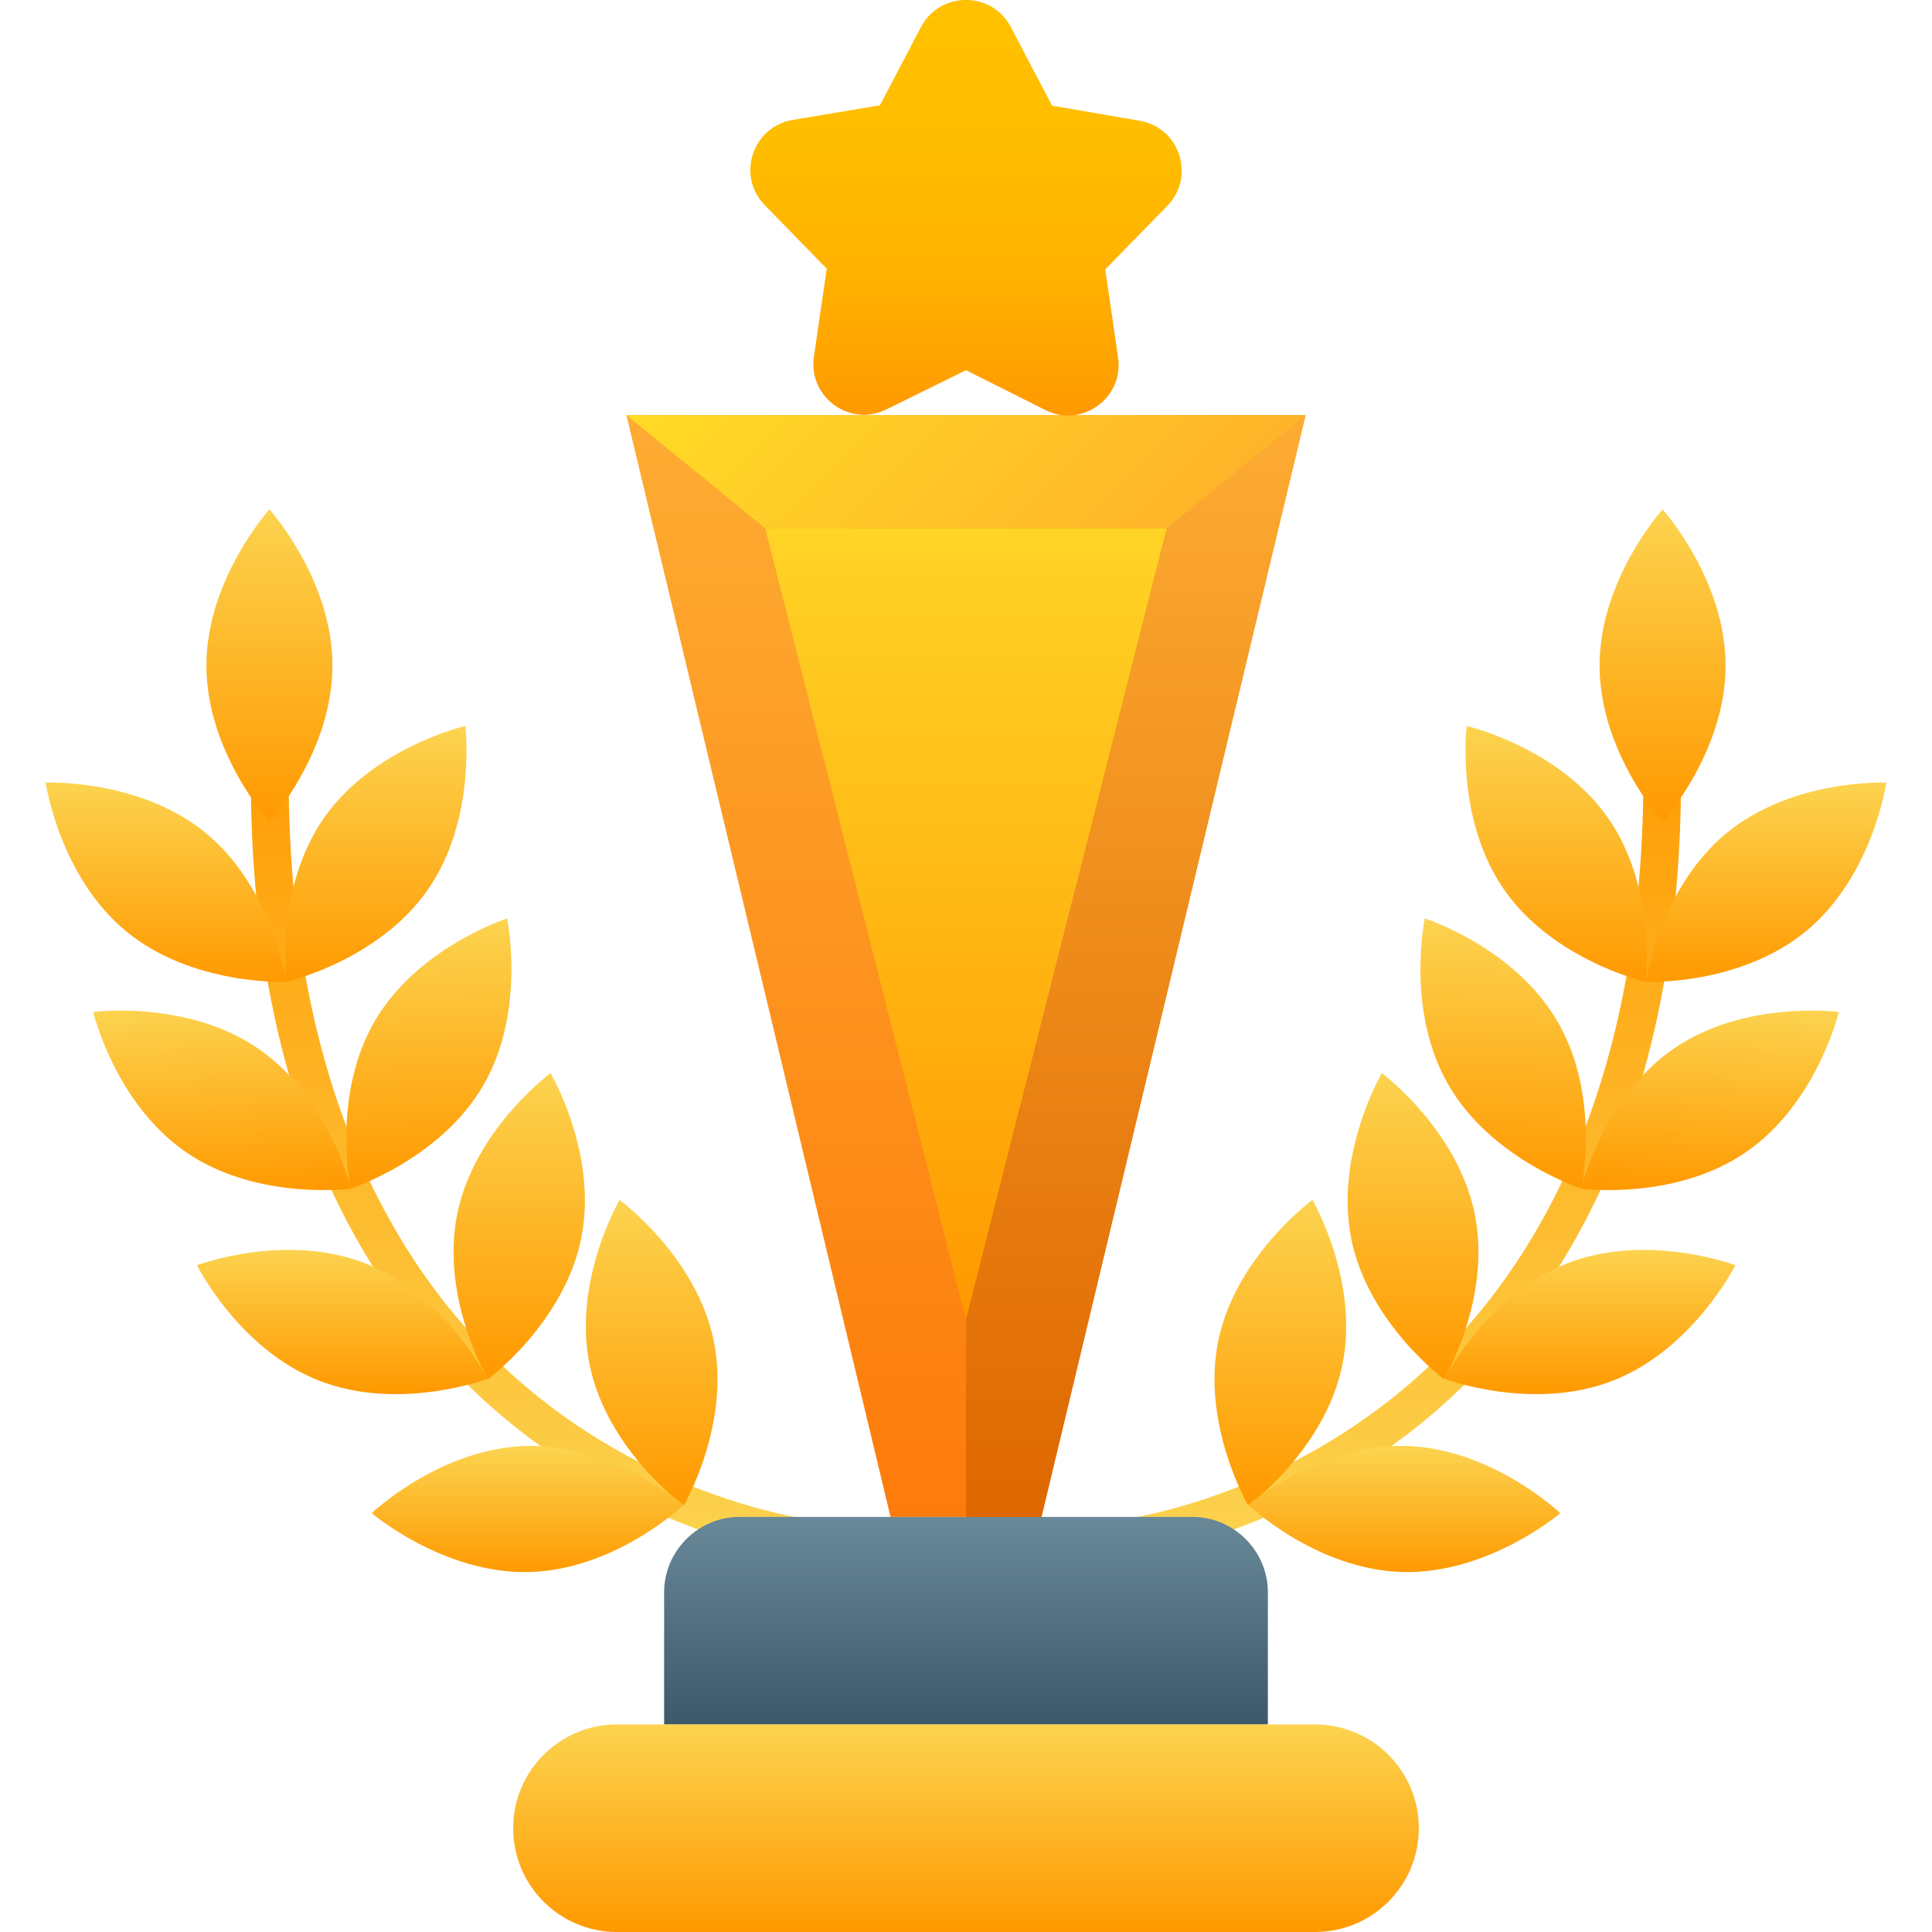 <svg id="Layer_2_00000167359912729803298890000012498493663149881753_" enable-background="new 0 0 512 512" viewBox="0 0 512 512" xmlns="http://www.w3.org/2000/svg" xmlns:xlink="http://www.w3.org/1999/xlink"><linearGradient id="lg1"><stop offset="0" stop-color="#f90"/><stop offset="1" stop-color="#fcd34f"/></linearGradient><linearGradient id="SVGID_1_" gradientTransform="matrix(1 0 0 -1 0 512)" gradientUnits="userSpaceOnUse" x1="368.541" x2="368.541" xlink:href="#lg1" y1="328.577" y2="99.1"/><linearGradient id="SVGID_00000106139227203911675790000015736228970489438093_" gradientTransform="matrix(.637 .771 .771 -.637 -68.354 -565.682)" gradientUnits="userSpaceOnUse" x1="978.289" x2="937.603" xlink:href="#lg1" y1="-112.849" y2="-79.204"/><linearGradient id="SVGID_00000161633903509483258710000000345576426664415126_" gradientTransform="matrix(.819 -.573 -.573 -.819 -22.081 979.904)" gradientUnits="userSpaceOnUse" x1="768.634" x2="807.521" xlink:href="#lg1" y1="340.458" y2="396.028"/><linearGradient id="SVGID_00000066492558097084720080000003598921020746340022_" gradientTransform="matrix(.865 -.501 -.501 -.865 -59.129 896.378)" gradientUnits="userSpaceOnUse" x1="686.513" x2="723.862" xlink:href="#lg1" y1="275.29" y2="334.519"/><linearGradient id="SVGID_00000054971421334699049790000016778905267087713155_" gradientTransform="matrix(.98 -.2 -.2 -.98 -208.046 577.197)" gradientUnits="userSpaceOnUse" x1="613.008" x2="629.198" xlink:href="#lg1" y1="91.149" y2="170.629"/><linearGradient id="SVGID_00000173156380118441807440000011134124947041957521_" gradientTransform="matrix(.979 .205 .205 -.979 -267.656 154.541)" gradientUnits="userSpaceOnUse" x1="644.245" x2="627.616" xlink:href="#lg1" y1="-114.525" y2="-35.239"/><linearGradient id="SVGID_00000149379582287420299380000018146229148245895591_" gradientTransform="matrix(.565 .825 .825 -.565 26.934 -655.317)" gradientUnits="userSpaceOnUse" x1="1042.094" x2="1002.226" xlink:href="#lg1" y1="-197.894" y2="-168.336"/><linearGradient id="SVGID_00000030457826951317542090000007697791800338604461_" gradientTransform="matrix(.364 .931 .931 -.364 266.417 -827.286)" gradientUnits="userSpaceOnUse" x1="1170.945" x2="1135.278" xlink:href="#lg1" y1="-291.881" y2="-277.922"/><linearGradient id="SVGID_00000172441459283576307440000001570150357791090820_" gradientTransform="matrix(-.026 1 1 .026 658.935 -909.722)" gradientUnits="userSpaceOnUse" x1="1333.442" x2="1299.991" xlink:href="#lg1" y1="-251.979" y2="-252.858"/><linearGradient id="SVGID_00000008854190359573130020000017120609842229874830_" gradientTransform="matrix(1 0 0 -1 0 512)" gradientUnits="userSpaceOnUse" x1="440.55" x2="440.55" xlink:href="#lg1" y1="294.23" y2="377.01"/><linearGradient id="SVGID_00000024690144311142427740000004466066436440244395_" gradientTransform="matrix(-1 0 0 -1 490 512)" gradientUnits="userSpaceOnUse" x1="346.531" x2="346.531" xlink:href="#lg1" y1="328.577" y2="99.1"/><linearGradient id="SVGID_00000085952209216522718750000005574869574928913813_" gradientTransform="matrix(-.637 .771 -.771 -.637 558.354 -565.682)" gradientUnits="userSpaceOnUse" x1="964.272" x2="923.586" xlink:href="#lg1" y1="-129.806" y2="-96.16"/><linearGradient id="SVGID_00000037657521728537376970000004270855231842979498_" gradientTransform="matrix(-.819 -.573 .573 -.819 512.091 979.904)" gradientUnits="userSpaceOnUse" x1="750.619" x2="789.506" xlink:href="#lg1" y1="353.067" y2="408.638"/><linearGradient id="SVGID_00000176004561539735913040000004626970508103555971_" gradientTransform="matrix(-.865 -.501 .501 -.865 549.139 896.378)" gradientUnits="userSpaceOnUse" x1="667.473" x2="704.823" xlink:href="#lg1" y1="286.313" y2="345.542"/><linearGradient id="SVGID_00000093154077449830650720000012796131885523486393_" gradientTransform="matrix(-.98 -.2 .2 -.98 698.046 577.197)" gradientUnits="userSpaceOnUse" x1="591.441" x2="607.631" xlink:href="#lg1" y1="95.545" y2="175.024"/><linearGradient id="SVGID_00000140725539030498354670000002964559885347571628_" gradientTransform="matrix(-.979 .205 -.205 -.979 757.666 154.541)" gradientUnits="userSpaceOnUse" x1="622.714" x2="606.085" xlink:href="#lg1" y1="-119.043" y2="-39.756"/><linearGradient id="SVGID_00000039104362304148655670000009845624460621310849_" gradientTransform="matrix(-.565 .825 -.825 -.565 463.066 -655.317)" gradientUnits="userSpaceOnUse" x1="1029.668" x2="989.8" xlink:href="#lg1" y1="-216.049" y2="-186.491"/><linearGradient id="SVGID_00000108271601721064647980000012877443599864079017_" gradientTransform="matrix(-.364 .931 -.931 -.364 223.583 -827.286)" gradientUnits="userSpaceOnUse" x1="1162.924" x2="1127.258" xlink:href="#lg1" y1="-312.378" y2="-298.419"/><linearGradient id="SVGID_00000108277308475588514150000009356055860672111283_" gradientTransform="matrix(.026 1 -1 .026 -168.925 -909.722)" gradientUnits="userSpaceOnUse" x1="1334.017" x2="1300.566" xlink:href="#lg1" y1="-273.966" y2="-274.836"/><linearGradient id="SVGID_00000121246978671235888790000009811875040007831689_" gradientTransform="matrix(-1 0 0 -1 490 512)" gradientUnits="userSpaceOnUse" x1="418.55" x2="418.55" xlink:href="#lg1" y1="294.23" y2="377.01"/><linearGradient id="SVGID_00000121991744439141091230000006878248293155572377_" gradientTransform="matrix(1 0 0 -1 0 512)" gradientUnits="userSpaceOnUse" x1="256" x2="256" y1="55" y2="110"><stop offset="0" stop-color="#3d5969"/><stop offset="1" stop-color="#698999"/></linearGradient><linearGradient id="SVGID_00000183251213680765432960000011529614264075517336_" gradientTransform="matrix(1 0 0 -1 0 512)" gradientUnits="userSpaceOnUse" x1="256" x2="256" xlink:href="#lg1" y1="0" y2="55"/><linearGradient id="SVGID_00000003791236255889714280000001383710891692292009_" gradientTransform="matrix(1 0 0 -1 0 512)" gradientUnits="userSpaceOnUse" x1="256" x2="256" y1="110" y2="402"><stop offset="0" stop-color="#fd7b0a"/><stop offset="1" stop-color="#fdac33"/></linearGradient><linearGradient id="SVGID_00000035506392003488176700000000761796295875600553_" gradientTransform="matrix(1 0 0 -1 0 512)" gradientUnits="userSpaceOnUse" x1="256" x2="256" y1="162.28" y2="372"><stop offset="0" stop-color="#f90"/><stop offset="1" stop-color="#ffd426"/></linearGradient><linearGradient id="SVGID_00000005965016385150704300000014908791911925759422_" gradientTransform="matrix(1 0 0 -1 0 512)" gradientUnits="userSpaceOnUse" x1="301" x2="301" y1="110" y2="402"><stop offset="0" stop-color="#de6700"/><stop offset="1" stop-color="#fdac33"/></linearGradient><linearGradient id="SVGID_00000101815370593311108750000014764953853882992012_" gradientTransform="matrix(1 0 0 -1 0 512)" gradientUnits="userSpaceOnUse" x1="301" x2="211" y1="357" y2="447"><stop offset="0" stop-color="#ffb429"/><stop offset="1" stop-color="#ffdb26"/></linearGradient><linearGradient id="SVGID_00000037678945800154002110000001489149587838102960_" gradientTransform="matrix(1 0 0 -1 0 512)" gradientUnits="userSpaceOnUse" x1="256.01" x2="256.01" y1="402.001" y2="511.995"><stop offset="0" stop-color="#f90"/><stop offset=".11" stop-color="#ffa200"/><stop offset=".37" stop-color="#ffb300"/><stop offset=".65" stop-color="#ffbd00"/><stop offset="1" stop-color="#ffc100"/></linearGradient><g id="Icon"><g id="_84"><g><g><path d="m296.5 412.9c-2.5 0-4.7-1.9-5-4.5-.3-2.8 1.7-5.2 4.5-5.5.6-.1 37.7-4.3 73.1-32.5 46.9-37.4 69.8-100.3 66-181.7-.1-2.8 2-5.1 4.8-5.2 2.7-.1 5.1 2 5.2 4.8 2.1 47.3-4.2 88.5-18.9 122.5-11.9 27.4-29.1 50.2-51.3 67.8-37.8 29.9-76.3 34.2-77.9 34.3-.1 0-.3 0-.5 0z" fill="url(#SVGID_1_)"/><path d="m478.7 246.7c-17.6 14.6-42.5 13.5-42.5 13.5s3.6-24.7 21.2-39.3 42.5-13.5 42.5-13.5-3.6 24.8-21.2 39.3z" fill="url(#SVGID_00000106139227203911675790000015736228970489438093_)"/><path d="m426.1 216.7c13.1 18.7 10 43.5 10 43.5s-24.3-5.6-37.4-24.3-10-43.5-10-43.5 24.3 5.6 37.4 24.3z" fill="url(#SVGID_00000161633903509483258710000000345576426664415126_)"/><path d="m412.8 270.8c11.5 19.8 6.3 44.2 6.3 44.2s-23.8-7.7-35.2-27.4c-11.5-19.8-6.3-44.2-6.3-44.2s23.8 7.6 35.2 27.4z" fill="url(#SVGID_00000066492558097084720080000003598921020746340022_)"/><path d="m390.8 321.6c4.6 22.4-8.1 43.9-8.1 43.9s-20.1-14.8-24.6-37.2 8.1-43.9 8.1-43.9 20 14.8 24.6 37.2z" fill="url(#SVGID_00000054971421334699049790000016778905267087713155_)"/><path d="m355.7 361.9c-4.7 22.4-24.9 37.1-24.9 37.1s-12.6-21.6-7.9-43.9 24.9-37.1 24.9-37.1 12.6 21.5 7.9 43.9z" fill="url(#SVGID_00000173156380118441807440000011134124947041957521_)"/><path d="m462.6 305.4c-18.8 12.9-43.6 9.6-43.6 9.6s5.8-24.3 24.7-37.2 43.6-9.6 43.6-9.6-5.8 24.3-24.7 37.2z" fill="url(#SVGID_00000149379582287420299380000018146229148245895591_)"/><path d="m427.4 365.9c-21.3 8.3-44.6-.5-44.6-.5s11.2-22.3 32.5-30.6 44.6.5 44.6.5-11.2 22.3-32.5 30.6z" fill="url(#SVGID_00000030457826951317542090000007697791800338604461_)"/><path d="m371.7 416.6c-22.9-.6-40.9-17.8-40.9-17.8s19-16.2 41.8-15.6 40.9 17.8 40.9 17.8-19 16.2-41.8 15.6z" fill="url(#SVGID_00000172441459283576307440000001570150357791090820_)"/><path d="m457.3 176.4c0 22.9-16.7 41.4-16.7 41.4s-16.7-18.5-16.7-41.4 16.7-41.4 16.7-41.4 16.7 18.5 16.7 41.4z" fill="url(#SVGID_00000008854190359573130020000017120609842229874830_)"/></g><g><path d="m215.5 412.9c2.5 0 4.7-1.9 5-4.5.3-2.8-1.7-5.2-4.5-5.5-.6-.1-37.7-4.3-73.1-32.5-46.9-37.4-69.8-100.3-66-181.7.1-2.8-2-5.1-4.8-5.2-2.7-.1-5.1 2-5.2 4.8-2.2 47.3 4.2 88.5 18.9 122.5 11.9 27.4 29.1 50.2 51.3 67.8 37.8 29.9 76.3 34.2 77.9 34.3z" fill="url(#SVGID_00000024690144311142427740000004466066436440244395_)"/><path d="m33.3 246.7c17.6 14.6 42.6 13.5 42.6 13.5s-3.6-24.7-21.2-39.3-42.6-13.5-42.6-13.5 3.6 24.7 21.2 39.3z" fill="url(#SVGID_00000085952209216522718750000005574869574928913813_)"/><path d="m85.9 216.7c-13.1 18.7-10 43.5-10 43.5s24.3-5.6 37.4-24.3 10-43.5 10-43.5-24.3 5.6-37.4 24.3z" fill="url(#SVGID_00000037657521728537376970000004270855231842979498_)"/><path d="m99.2 270.8c-11.4 19.8-6.3 44.2-6.3 44.2s23.8-7.7 35.2-27.4 6.3-44.2 6.3-44.2-23.8 7.6-35.2 27.4z" fill="url(#SVGID_00000176004561539735913040000004626970508103555971_)"/><path d="m121.2 321.6c-4.6 22.4 8.1 43.9 8.1 43.9s20.1-14.8 24.7-37.2-8.1-43.9-8.1-43.9-20.1 14.8-24.7 37.2z" fill="url(#SVGID_00000093154077449830650720000012796131885523486393_)"/><path d="m156.3 361.9c4.7 22.4 24.9 37.1 24.9 37.1s12.6-21.6 7.9-43.9-24.9-37.1-24.9-37.1-12.6 21.5-7.9 43.9z" fill="url(#SVGID_00000140725539030498354670000002964559885347571628_)"/><path d="m49.4 305.4c18.8 12.9 43.6 9.6 43.6 9.6s-5.8-24.3-24.7-37.2-43.6-9.6-43.6-9.6 5.8 24.3 24.7 37.2z" fill="url(#SVGID_00000039104362304148655670000009845624460621310849_)"/><path d="m84.6 365.9c21.3 8.3 44.6-.5 44.6-.5s-11.2-22.3-32.4-30.6c-21.3-8.3-44.6.5-44.6.5s11.1 22.3 32.4 30.6z" fill="url(#SVGID_00000108271601721064647980000012877443599864079017_)"/><path d="m140.3 416.6c22.9-.6 40.9-17.8 40.9-17.8s-19-16.2-41.8-15.6-40.9 17.8-40.9 17.8 19 16.2 41.8 15.6z" fill="url(#SVGID_00000108277308475588514150000009356055860672111283_)"/><path d="m54.7 176.4c0 22.9 16.7 41.4 16.7 41.4s16.7-18.5 16.7-41.4-16.7-41.4-16.7-41.4-16.7 18.5-16.7 41.4z" fill="url(#SVGID_00000121246978671235888790000009811875040007831689_)"/></g></g><g><path d="m196 402h120c11 0 20 9 20 20v35h-160v-35c0-11 9-20 20-20z" fill="url(#SVGID_00000121991744439141091230000006878248293155572377_)"/><path d="m163.5 457h185c15.2 0 27.5 12.3 27.5 27.5 0 15.2-12.3 27.5-27.5 27.5h-185c-15.2 0-27.5-12.3-27.5-27.5 0-15.2 12.3-27.5 27.5-27.5z" fill="url(#SVGID_00000183251213680765432960000011529614264075517336_)"/></g><g><path d="m276 402h-40l-70-292h180z" fill="url(#SVGID_00000003791236255889714280000001383710891692292009_)"/><path d="m202.8 140h106.4l-53.2 209.7z" fill="url(#SVGID_00000035506392003488176700000000761796295875600553_)"/><path d="m346 110-36.8 30-53.2 209.7v52.3h20z" fill="url(#SVGID_00000005965016385150704300000014908791911925759422_)"/><path d="m202.8 140-36.8-30h180l-36.8 30z" fill="url(#SVGID_00000101815370593311108750000014764953853882992012_)"/></g><path d="m267.9 7.2 10.9 20.8 23.2 4c10.7 1.8 14.9 14.9 7.3 22.6l-16.4 16.8 3.4 23.3c1.6 10.7-9.5 18.8-19.2 14l-21.1-10.6-21.1 10.4c-9.7 4.8-20.8-3.3-19.2-14l3.4-23.3-16.4-16.8c-7.6-7.7-3.3-20.8 7.3-22.6l23.2-3.9 10.9-20.8c5.1-9.5 18.8-9.5 23.8.1z" fill="url(#SVGID_00000037678945800154002110000001489149587838102960_)"/></g></g></svg>
